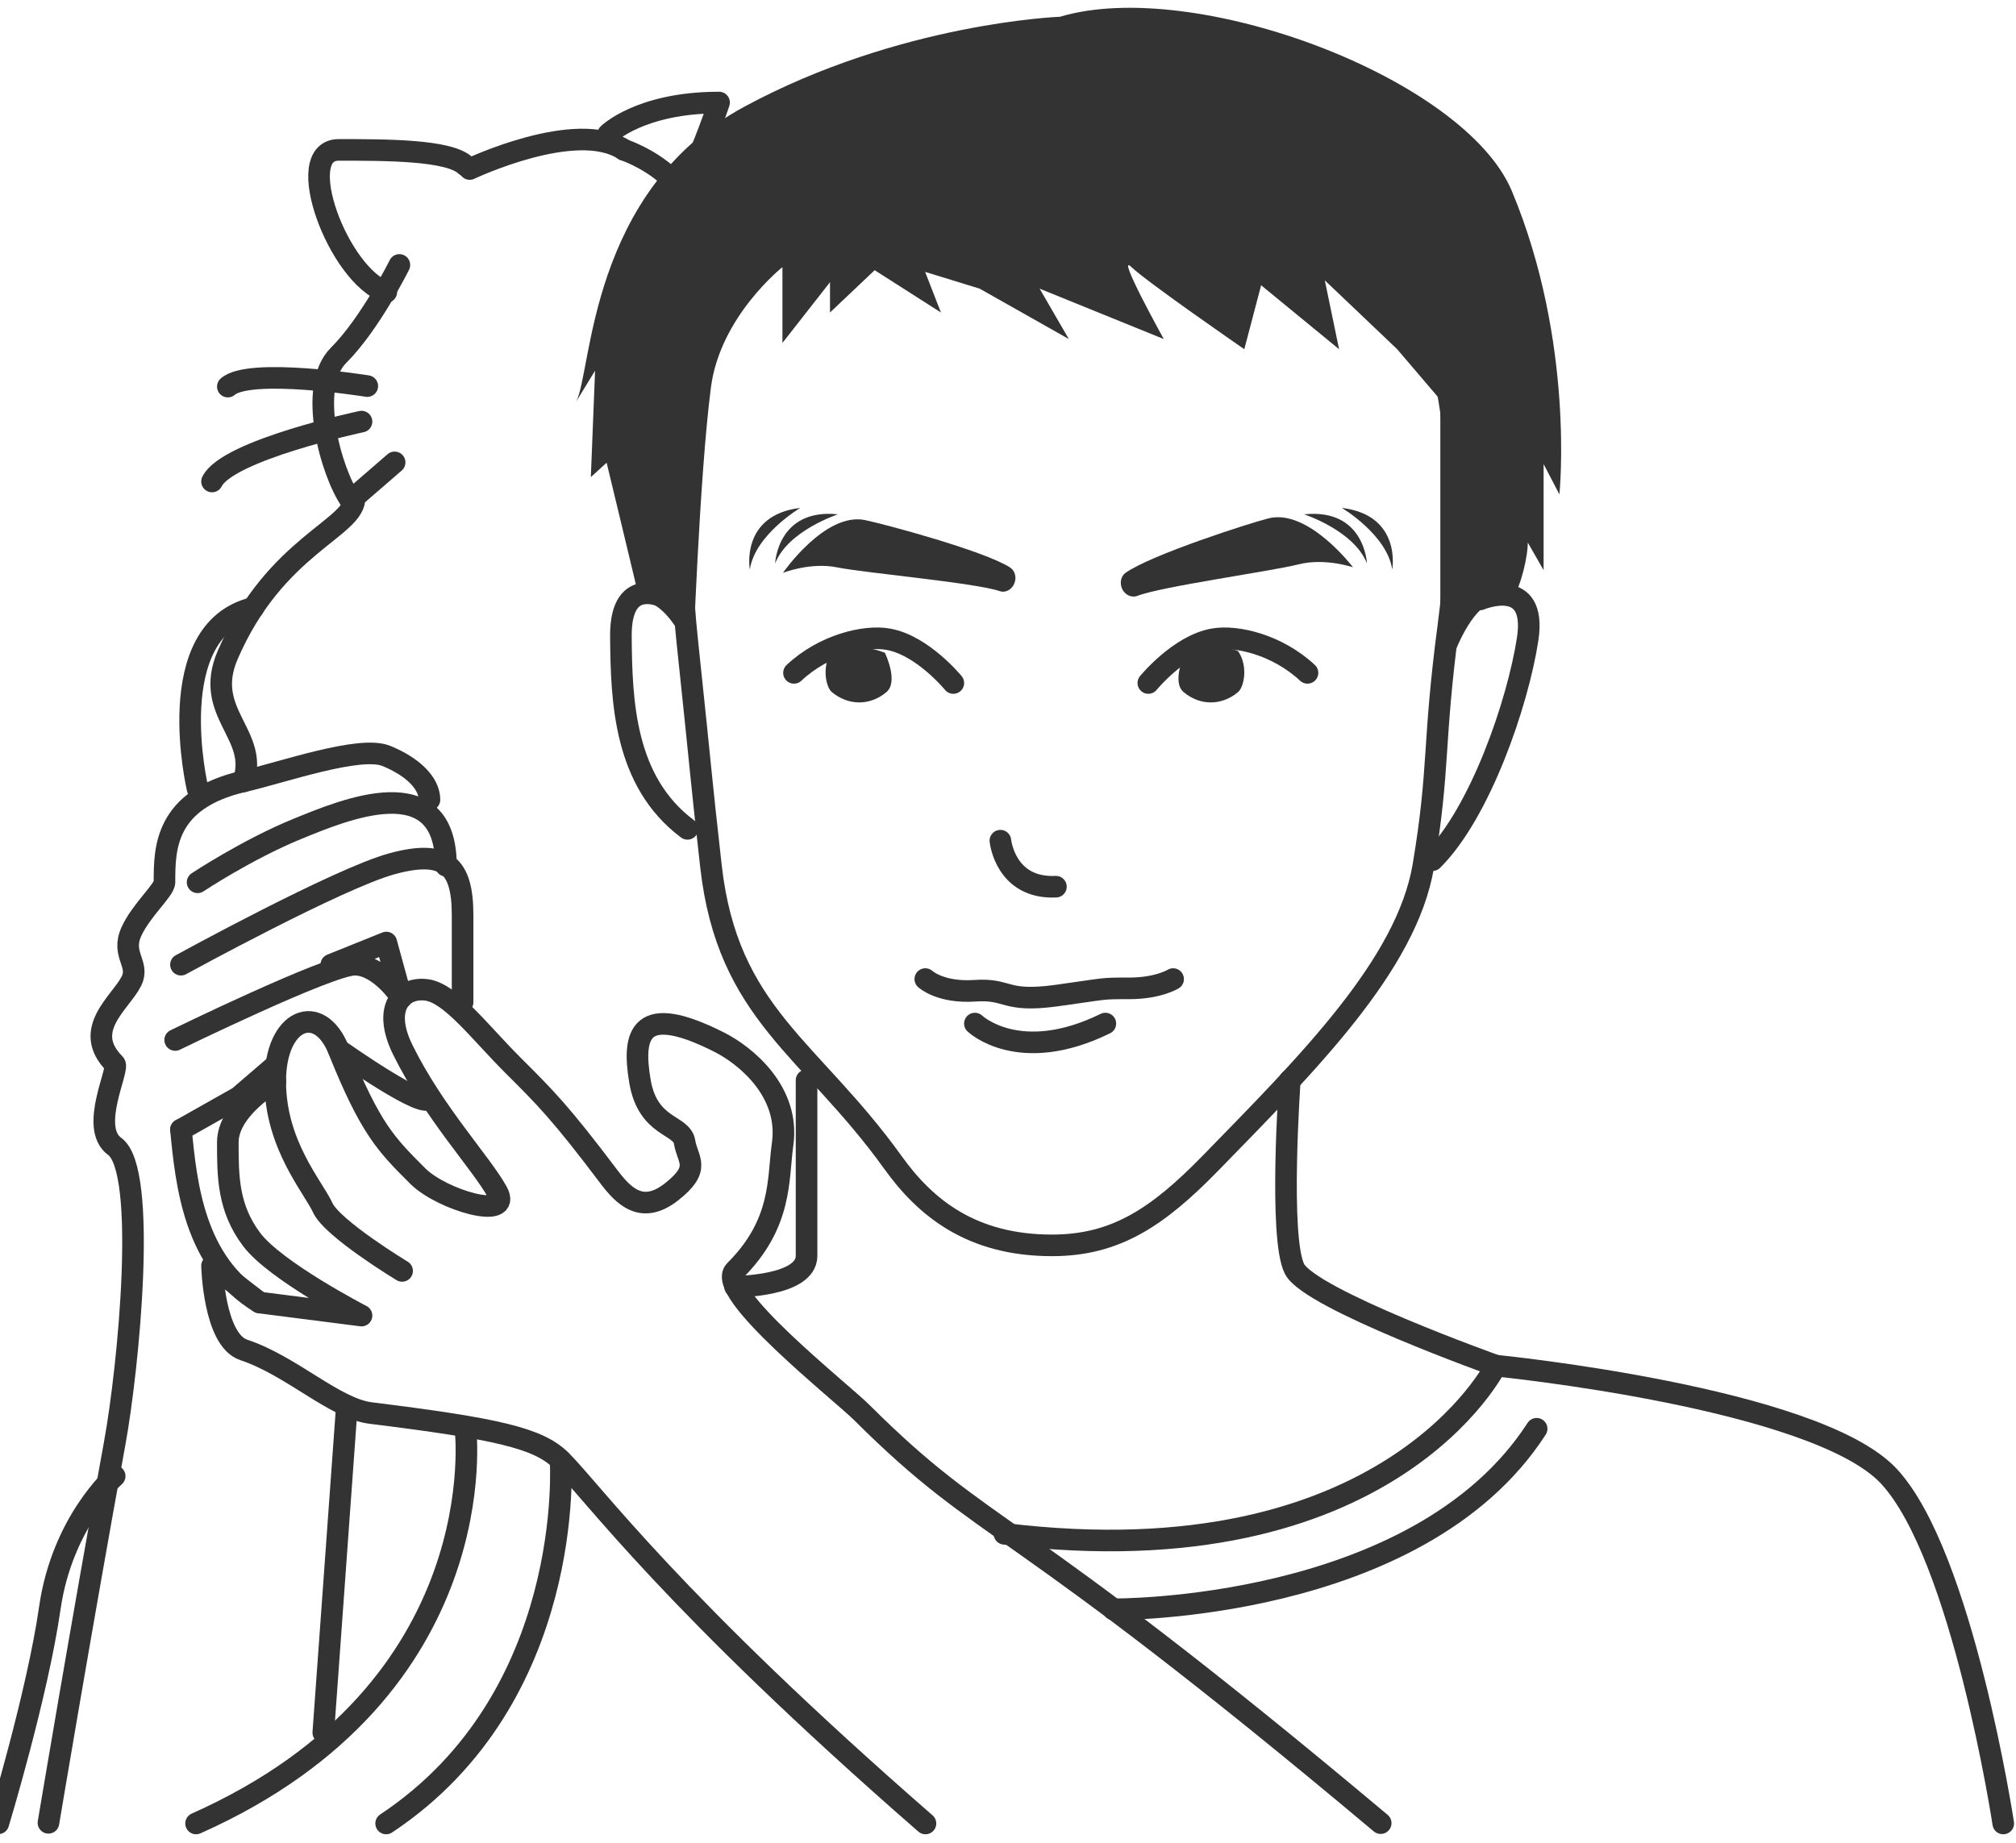 <svg width="140" height="128" viewBox="0 0 140 128" fill="none" xmlns="http://www.w3.org/2000/svg">
<path d="M100.577 43.517C99.48 51.825 99.999 53.224 98.843 60.145C97.687 67.02 90.786 73.895 84.062 80.793C80.382 84.565 77.457 86.504 73.057 86.504C67.442 86.504 64.257 83.872 62.027 80.769C56.271 72.743 50.526 70.451 49.37 60.145C48.603 53.306 48.827 54.939 47.73 44.563C46.315 31.084 47.081 9.061 74.142 8.215C99.999 7.416 102.795 26.806 100.577 43.517Z" stroke="#333333" stroke-width="1.5" stroke-miterlimit="10" stroke-linecap="round" stroke-linejoin="round"/>
<path d="M79.745 47.442C79.745 47.442 81.892 44.809 84.275 44.398C85.867 44.116 88.71 44.786 90.798 46.737" stroke="#333333" stroke-width="1.5" stroke-miterlimit="10" stroke-linecap="round" stroke-linejoin="round"/>
<path d="M82.305 45.338C82.305 45.338 81.326 47.348 82.199 48.076C83.331 49.028 84.829 49.028 85.973 48.076C86.398 47.724 86.693 46.255 85.973 45.221C85.985 45.232 84.499 44.516 82.305 45.338Z" fill="#333333"/>
<path d="M77.928 40.908C77.74 40.496 77.834 40.015 78.176 39.78C79.969 38.522 86.776 36.336 88.085 36.007C90.845 35.302 93.96 39.404 93.96 39.404C93.96 39.404 92.001 38.734 90.161 39.204C88.321 39.674 80.618 40.743 78.99 41.389C78.589 41.542 78.129 41.331 77.928 40.908Z" fill="#333333"/>
<path d="M66.203 47.442C66.203 47.442 64.056 44.809 61.661 44.398C60.069 44.116 57.214 44.786 55.138 46.737" stroke="#333333" stroke-width="1.5" stroke-miterlimit="10" stroke-linecap="round" stroke-linejoin="round"/>
<path d="M61.449 45.338C61.449 45.338 62.428 47.348 61.555 48.076C60.423 49.028 58.925 49.028 57.769 48.076C57.344 47.724 57.049 46.255 57.769 45.221C57.769 45.232 59.255 44.516 61.449 45.338Z" fill="#333333"/>
<path d="M70.438 40.531C70.615 40.108 70.485 39.638 70.143 39.415C68.291 38.24 61.378 36.395 60.069 36.124C57.285 35.56 54.371 39.791 54.371 39.791C54.371 39.791 56.294 39.027 58.158 39.415C60.022 39.791 67.76 40.484 69.423 41.06C69.813 41.201 70.261 40.966 70.438 40.531Z" fill="#333333"/>
<path d="M69.471 58.394C69.471 58.394 69.801 61.755 73.328 61.59" stroke="#333333" stroke-width="1.5" stroke-miterlimit="10" stroke-linecap="round" stroke-linejoin="round"/>
<path d="M68.031 20.049L74.224 23.55L72.195 20.049L80.818 23.55C80.818 23.55 77.457 17.487 78.565 18.544C79.662 19.602 86.41 24.256 86.41 24.256L87.578 19.814L92.992 24.256L92.001 19.473L97.026 24.256L100.023 27.769V45.926V48.535C100.023 48.535 101.698 40.661 105.001 41.718C105.708 40.473 106.098 38.557 106.098 37.688C107.195 39.603 107.195 39.603 107.195 39.603V32.235L108.292 34.339C108.292 34.339 109.389 23.809 104.989 13.268C101.686 5.394 82.906 -1.622 73.611 1.164C73.611 1.164 62.487 1.575 51.682 7.415C40.877 13.256 41.124 25.783 40.015 27.887L41.325 25.748L41.03 33.14L42.127 32.141C42.127 32.141 44.002 39.909 44.427 41.718C46.633 41.718 48.119 45.937 48.119 45.937C48.119 45.937 48.568 33.069 49.37 26.912C50.007 21.976 54.336 18.556 54.336 18.556V23.821L57.639 19.602V21.706L60.741 18.768L65.342 21.706L64.245 18.885L68.031 20.049Z" fill="#333333"/>
<path d="M102.783 41.636C102.783 41.636 106.77 39.944 106.086 44.398C105.402 48.852 102.783 56.467 99.48 59.746" stroke="#333333" stroke-width="1.5" stroke-miterlimit="10" stroke-linecap="round" stroke-linejoin="round"/>
<path d="M46.409 41.625C46.409 41.625 43.083 39.686 43.118 44.198C43.153 48.711 43.342 54.281 47.742 57.572" stroke="#333333" stroke-width="1.5" stroke-miterlimit="10" stroke-linecap="round" stroke-linejoin="round"/>
<path d="M90.562 35.725C90.562 35.725 94.03 36.853 94.927 39.133C94.927 39.121 94.762 35.291 90.562 35.725Z" fill="#333333"/>
<path d="M93.181 35.279C93.181 35.279 96.319 37.136 96.684 39.556C96.684 39.568 97.369 35.784 93.181 35.279Z" fill="#333333"/>
<path d="M58.194 35.725C58.194 35.725 54.725 36.853 53.829 39.133C53.829 39.121 53.994 35.291 58.194 35.725Z" fill="#333333"/>
<path d="M55.575 35.279C55.575 35.279 52.437 37.136 52.071 39.556C52.071 39.568 51.387 35.784 55.575 35.279Z" fill="#333333"/>
<path d="M26.827 20.284C23.524 19.191 20.221 10.412 23.524 10.412C26.827 10.412 31.227 10.412 32.336 11.505" stroke="#333333" stroke-width="1.5" stroke-miterlimit="10" stroke-linecap="round" stroke-linejoin="round"/>
<path d="M12.566 78.466C12.931 82.238 13.486 87.726 18.015 90.464" stroke="#333333" stroke-width="1.5" stroke-miterlimit="10" stroke-linecap="round" stroke-linejoin="round"/>
<path d="M24.621 34.538C24.727 36.677 19.113 37.828 15.809 45.502C14.075 49.533 18.015 50.99 16.907 54.281" stroke="#333333" stroke-width="1.5" stroke-miterlimit="10" stroke-linecap="round" stroke-linejoin="round"/>
<path d="M32.619 11.74C32.619 11.74 40.039 8.215 43.342 10.412" stroke="#333333" stroke-width="1.5" stroke-miterlimit="10" stroke-linecap="round" stroke-linejoin="round"/>
<path d="M42.233 9.319C42.233 9.319 44.439 7.122 49.936 7.122C49.936 7.122 48.839 10.412 47.73 12.61" stroke="#333333" stroke-width="1.5" stroke-miterlimit="10" stroke-linecap="round" stroke-linejoin="round"/>
<path d="M43.342 10.412C43.342 10.412 49.948 12.61 47.742 18.086" stroke="#333333" stroke-width="1.5" stroke-miterlimit="10" stroke-linecap="round" stroke-linejoin="round"/>
<path d="M25.105 29.285C25.105 29.285 15.821 31.248 14.724 33.445" stroke="#333333" stroke-width="1.5" stroke-miterlimit="10" stroke-linecap="round" stroke-linejoin="round"/>
<path d="M25.506 26.817C25.506 26.817 17.343 25.513 15.822 26.853" stroke="#333333" stroke-width="1.5" stroke-miterlimit="10" stroke-linecap="round" stroke-linejoin="round"/>
<path d="M89.571 75.035C89.571 75.035 88.793 86.034 89.902 88.15C91.01 90.265 103.88 94.86 103.88 94.86C103.88 94.86 96.472 109.796 69.754 106.541" stroke="#333333" stroke-width="1.5" stroke-miterlimit="10" stroke-linecap="round" stroke-linejoin="round"/>
<path d="M56.011 75.035C56.011 75.035 56.011 85.106 56.011 87.233C56.011 89.372 51.045 89.372 51.045 89.372" stroke="#333333" stroke-width="1.5" stroke-miterlimit="10" stroke-linecap="round" stroke-linejoin="round"/>
<path d="M32.324 99.243C32.324 99.243 34.53 117.352 13.616 126.659" stroke="#333333" stroke-width="1.5" stroke-miterlimit="10" stroke-linecap="round" stroke-linejoin="round"/>
<path d="M38.93 101.44C38.93 101.44 40.027 117.893 26.815 126.659" stroke="#333333" stroke-width="1.5" stroke-miterlimit="10" stroke-linecap="round" stroke-linejoin="round"/>
<path d="M27.405 32.117L24.35 34.762C22.982 32.787 21.318 26.864 23.512 24.679C25.718 22.481 27.735 18.403 27.735 18.403" stroke="#333333" stroke-width="1.5" stroke-miterlimit="10" stroke-linecap="round" stroke-linejoin="round"/>
<path d="M27.924 88.278C27.924 88.278 23.076 85.341 22.416 83.895C21.755 82.45 19.113 79.512 19.113 75.117C19.113 70.733 22.168 69.57 23.512 72.919C25.718 78.407 26.816 79.5 29.021 81.698C30.685 83.355 35.627 84.8 34.53 82.79C33.433 80.793 30.13 77.302 27.971 72.919C26.521 69.969 27.924 68.536 29.623 68.759C31.31 68.982 33.303 71.685 35.639 74.012C37.845 76.21 38.942 77.302 42.245 81.686C43.283 83.061 44.557 84.424 46.645 82.779C48.733 81.133 47.742 80.581 47.541 79.324C47.341 78.066 44.993 78.383 44.439 75.093C43.885 71.803 44.439 69.605 49.948 72.39C51.741 73.295 54.867 75.798 54.348 79.476C54.006 81.897 54.348 84.965 51.045 88.255C49.57 89.724 58.382 96.657 59.857 98.126C68.668 106.905 69.765 104.707 95.882 126.636" stroke="#333333" stroke-width="1.5" stroke-miterlimit="10" stroke-linecap="round" stroke-linejoin="round"/>
<path d="M19.124 75.117C19.124 75.117 15.821 76.985 15.821 79.347C15.821 81.698 15.821 83.895 17.473 86.093C19.124 88.29 25.105 91.381 25.105 91.381L18.027 90.476L14.724 87.926C14.724 87.926 14.842 93.073 16.93 93.767C20.233 94.859 23.241 97.844 25.742 98.15C34.554 99.243 37.397 99.901 38.954 101.44C41.16 103.638 46.657 111.312 64.268 126.659" stroke="#333333" stroke-width="1.5" stroke-miterlimit="10" stroke-linecap="round" stroke-linejoin="round"/>
<path d="M103.88 94.859C103.88 94.859 126.045 97.057 131.165 102.533C136.284 108.021 139.115 126.659 139.115 126.659" stroke="#333333" stroke-width="1.5" stroke-miterlimit="10" stroke-linecap="round" stroke-linejoin="round"/>
<path d="M29.824 55.55C29.824 54.399 28.668 53.259 26.827 52.507C24.987 51.755 19.596 53.658 16.919 54.27C11.422 55.539 11.422 58.982 11.422 61.273C11.422 61.826 9.794 63.224 9.121 64.717C8.39 66.338 9.735 66.938 9.121 68.16C8.378 69.641 5.618 71.544 7.965 73.895C8.319 74.247 6.172 78.337 7.965 79.629C10.265 81.287 8.933 94.942 7.965 100.254C5.665 112.863 3.365 126.613 3.365 126.613" stroke="#333333" stroke-width="1.5" stroke-miterlimit="10" stroke-linecap="round" stroke-linejoin="round"/>
<path d="M13.722 61.285C13.722 61.285 17.178 58.993 20.658 57.572C23.914 56.244 30.968 53.259 30.968 60.133" stroke="#333333" stroke-width="1.5" stroke-miterlimit="10" stroke-linecap="round" stroke-linejoin="round"/>
<path d="M12.566 67.008C12.566 67.008 23.512 61.003 27.24 59.992C30.968 58.982 32.124 60.133 32.124 63.565V69.617" stroke="#333333" stroke-width="1.5" stroke-miterlimit="10" stroke-linecap="round" stroke-linejoin="round"/>
<path d="M12.566 78.466L16.565 76.21L19.124 74.012" stroke="#333333" stroke-width="1.5" stroke-miterlimit="10" stroke-linecap="round" stroke-linejoin="round"/>
<path d="M23.524 72.919C23.524 72.919 29.824 77.385 29.824 76.209" stroke="#333333" stroke-width="1.5" stroke-miterlimit="10" stroke-linecap="round" stroke-linejoin="round"/>
<path d="M24.067 97.95L22.451 120.349" stroke="#333333" stroke-width="1.5" stroke-miterlimit="10" stroke-linecap="round" stroke-linejoin="round"/>
<path d="M23.005 67.008L26.827 65.469L27.877 69.3C27.877 69.3 26.379 67.008 24.633 67.008C22.887 67.008 12.165 72.238 12.165 72.238" stroke="#333333" stroke-width="1.5" stroke-miterlimit="10" stroke-linecap="round" stroke-linejoin="round"/>
<path d="M13.722 54.798C13.722 54.798 11.115 43.798 17.591 42.224" stroke="#333333" stroke-width="1.5" stroke-miterlimit="10" stroke-linecap="round" stroke-linejoin="round"/>
<path d="M64.257 68.007C64.257 68.007 65.306 68.982 67.701 68.818C70.096 68.653 69.683 69.652 73.34 69.159C76.996 68.653 76.383 68.653 78.412 68.653C80.441 68.653 81.467 68.007 81.467 68.007" stroke="#333333" stroke-width="1.5" stroke-miterlimit="10" stroke-linecap="round" stroke-linejoin="round"/>
<path d="M67.701 71.098C67.701 71.098 70.768 74.036 76.761 71.098" stroke="#333333" stroke-width="1.5" stroke-miterlimit="10" stroke-linecap="round" stroke-linejoin="round"/>
<path d="M77.303 111.782C77.303 111.782 98.477 111.993 106.711 99.243" stroke="#333333" stroke-width="1.5" stroke-miterlimit="10" stroke-linecap="round" stroke-linejoin="round"/>
<path d="M7.965 102.533C7.965 102.533 4.32 105.706 3.459 111.699C2.598 117.693 -0.115 126.648 -0.115 126.648" stroke="#333333" stroke-width="1.5" stroke-miterlimit="10" stroke-linecap="round" stroke-linejoin="round"/>
</svg>
